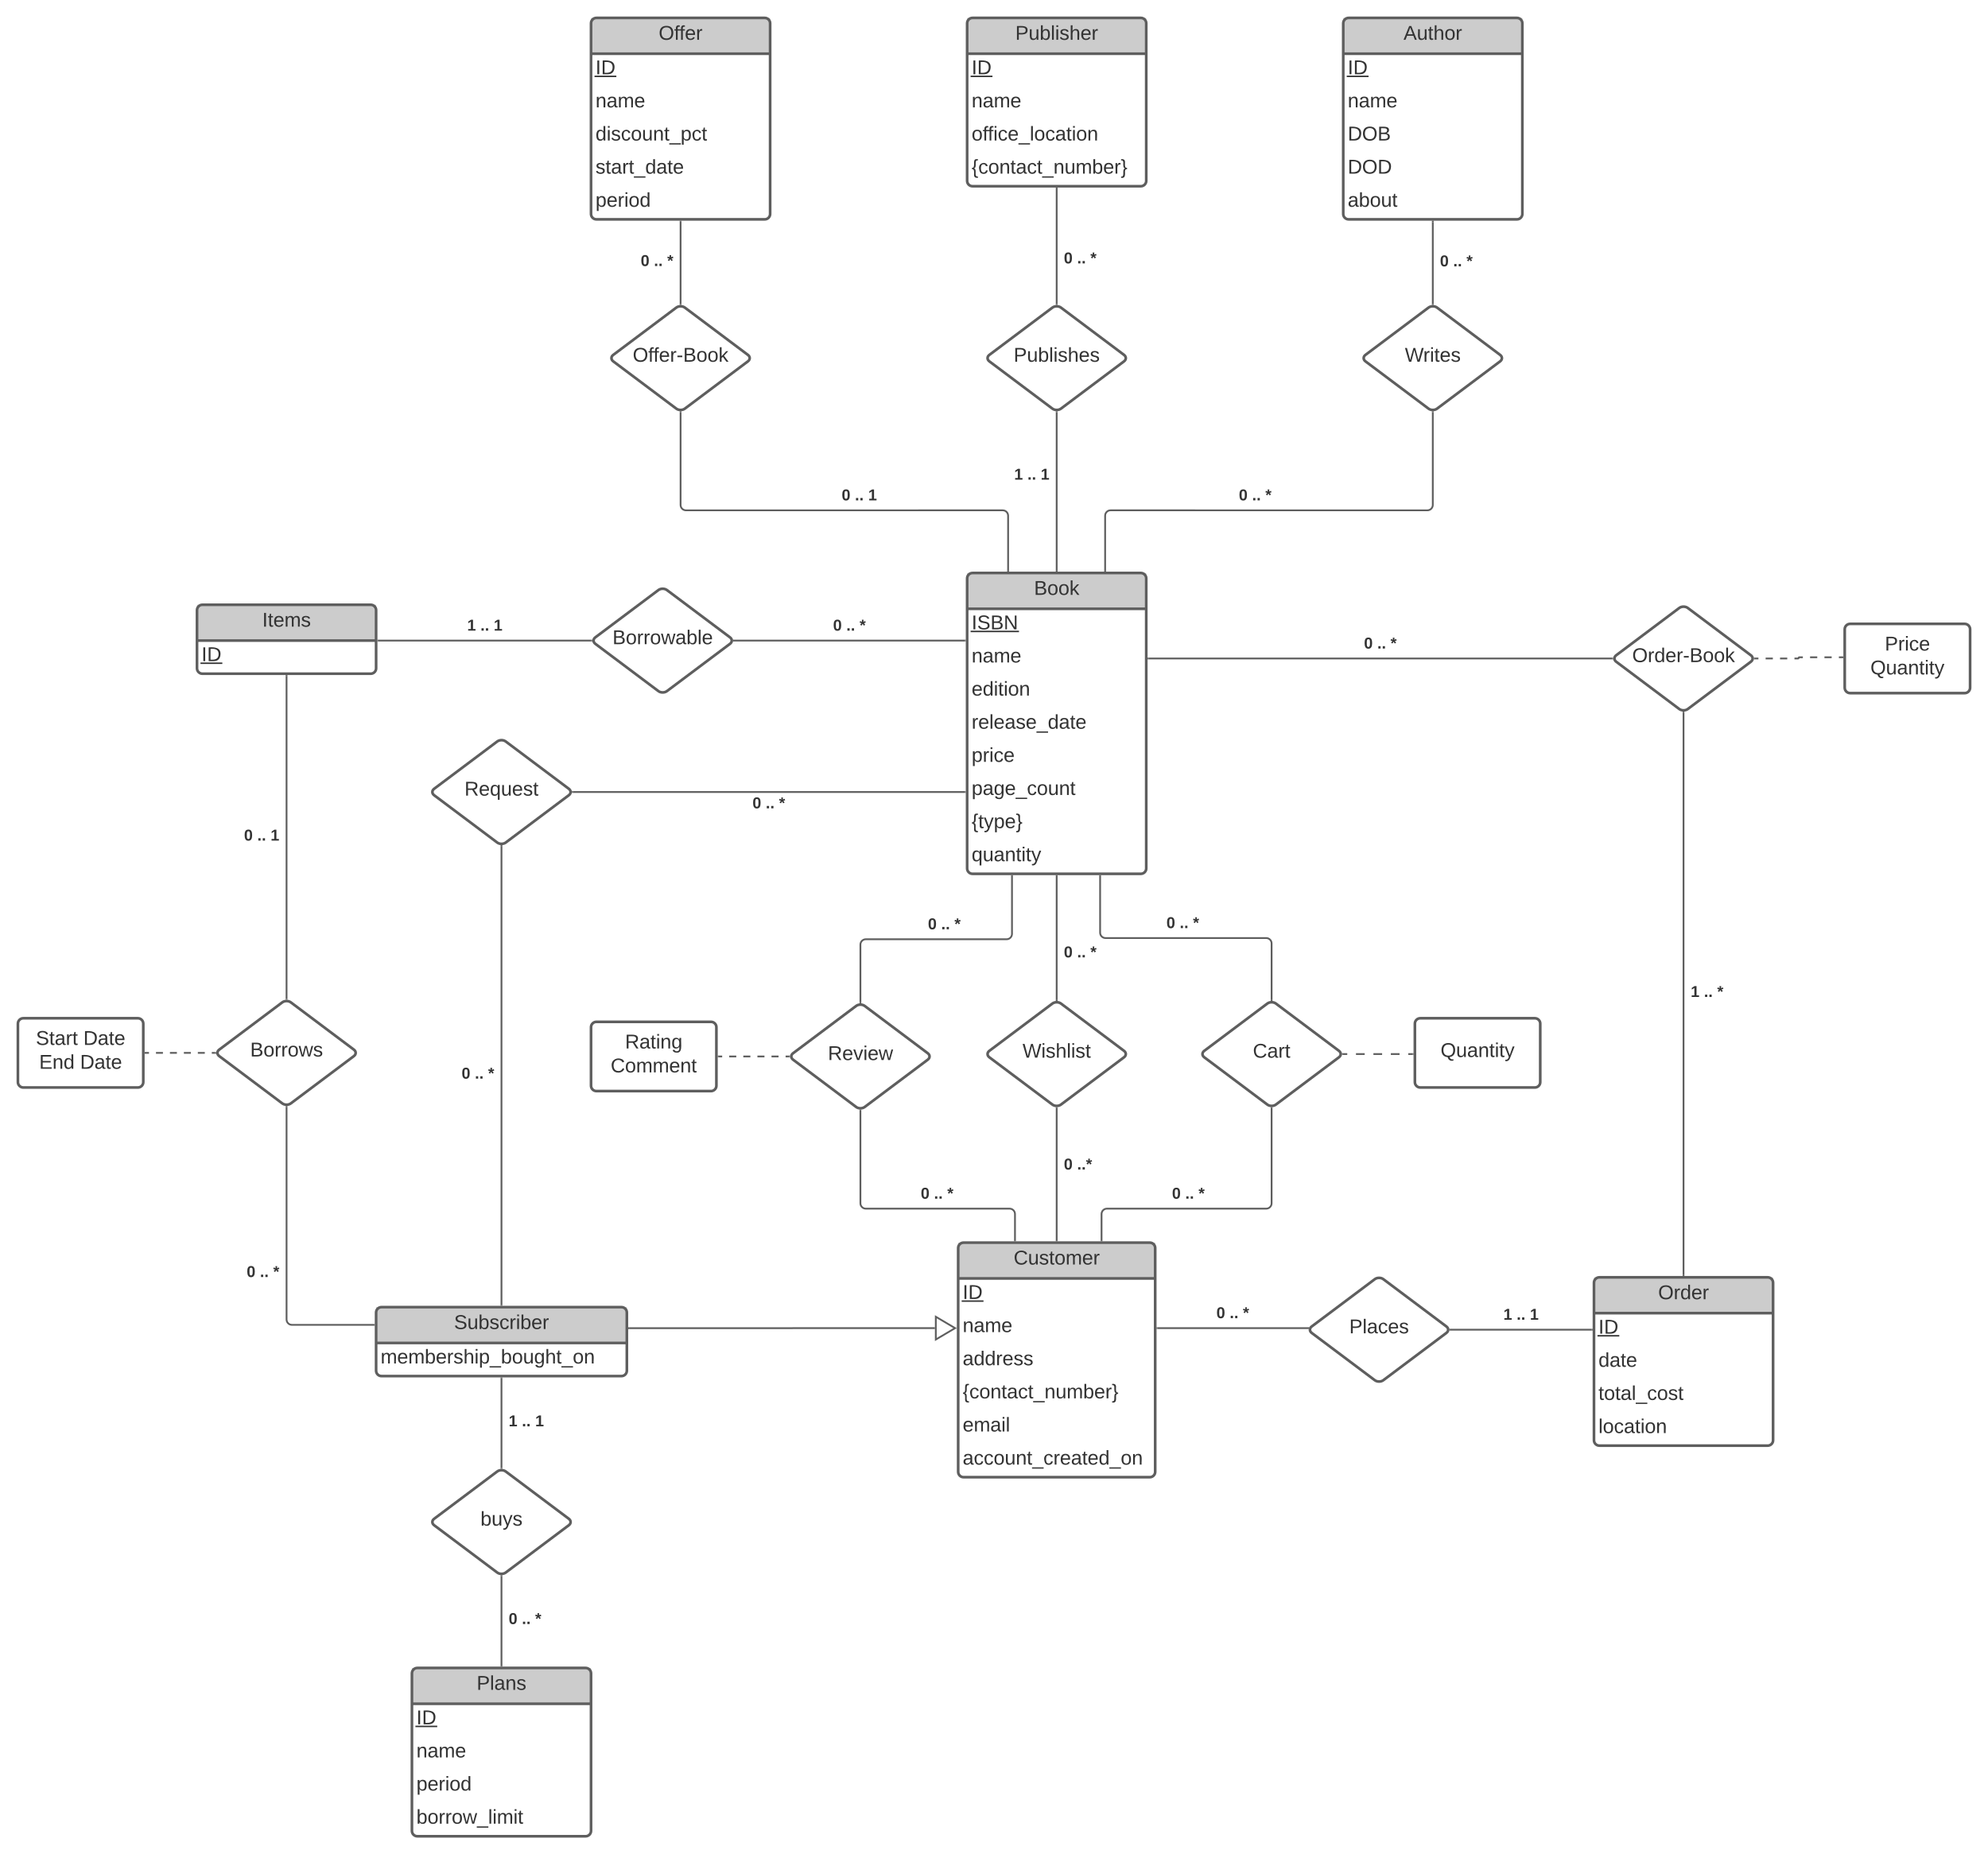 <svg xmlns="http://www.w3.org/2000/svg" xmlns:xlink="http://www.w3.org/1999/xlink" xmlns:lucid="lucid" width="2220" height="2071"><g transform="translate(1040 -120)" lucid:page-tab-id="0_0"><path d="M-1806.87 0h3677.74v2581.67h-3677.74z" fill="#fff"/><path d="M40 806c0-3.3 2.7-6 6-6h188c3.3 0 6 2.7 6 6v284c0 3.3-2.7 6-6 6H46c-3.3 0-6-2.7-6-6z" fill="#fff"/><path d="M40 760h200v40H40z" fill="#ccc"/><path d="M40 766c0-3.3 2.7-6 6-6h188c3.3 0 6 2.7 6 6v324c0 3.3-2.7 6-6 6H46c-3.3 0-6-2.7-6-6zM40 800h200" stroke="#5e5e5e" stroke-width="3" fill="none"/><use xlink:href="#a" transform="matrix(1,0,0,1,50,760) translate(64.691 24.444)"/><use xlink:href="#b" transform="matrix(1,0,0,1,45,802.5) translate(0 20.444)"/><use xlink:href="#c" transform="matrix(1,0,0,1,45,839.5) translate(0 20.444)"/><use xlink:href="#d" transform="matrix(1,0,0,1,45,876.5) translate(0 20.444)"/><use xlink:href="#e" transform="matrix(1,0,0,1,45,913.5) translate(0 20.444)"/><use xlink:href="#f" transform="matrix(1,0,0,1,45,950.5) translate(0 20.444)"/><use xlink:href="#g" transform="matrix(1,0,0,1,45,987.5) translate(0 20.444)"/><use xlink:href="#h" transform="matrix(1,0,0,1,45,1024.5) translate(0 20.444)"/><use xlink:href="#i" transform="matrix(1,0,0,1,45,1061.5) translate(0 20.444)"/><path d="M-820 841.5c0-3.3 2.7-6 6-6h188c3.3 0 6 2.7 6 6v25c0 3.3-2.7 6-6 6h-188c-3.3 0-6-2.7-6-6z" fill="#fff"/><path d="M-820 795.5h200v40h-200z" fill="#ccc"/><path d="M-820 801.5c0-3.3 2.7-6 6-6h188c3.3 0 6 2.7 6 6v65c0 3.3-2.7 6-6 6h-188c-3.3 0-6-2.7-6-6zM-820 835.5h200" stroke="#5e5e5e" stroke-width="3" fill="none"/><use xlink:href="#j" transform="matrix(1,0,0,1,-810,795.5) translate(62.87 24.444)"/><use xlink:href="#k" transform="matrix(1,0,0,1,-815,838) translate(0 20.444)"/><path d="M-620 1626c0-3.3 2.7-6 6-6h268c3.3 0 6 2.7 6 6v25c0 3.3-2.7 6-6 6h-268c-3.3 0-6-2.7-6-6z" fill="#fff"/><path d="M-620 1580h280v40h-280z" fill="#ccc"/><path d="M-620 1586c0-3.3 2.7-6 6-6h268c3.3 0 6 2.7 6 6v65c0 3.3-2.7 6-6 6h-268c-3.3 0-6-2.7-6-6zM-620 1620h280" stroke="#5e5e5e" stroke-width="3" fill="none"/><use xlink:href="#l" transform="matrix(1,0,0,1,-610,1580) translate(77.006 24.444)"/><use xlink:href="#m" transform="matrix(1,0,0,1,-615,1622.5) translate(0 20.444)"/><path d="M30 1553.95c0-3.32 2.7-6 6-6h208c3.3 0 6 2.68 6 6v210c0 3.3-2.7 6-6 6H36c-3.3 0-6-2.7-6-6z" fill="#fff"/><path d="M30 1507.95h220v40H30z" fill="#ccc"/><path d="M30 1513.95c0-3.32 2.7-6 6-6h208c3.3 0 6 2.68 6 6v250c0 3.3-2.7 6-6 6H36c-3.3 0-6-2.7-6-6zM30 1547.95h220" stroke="#5e5e5e" stroke-width="3" fill="none"/><use xlink:href="#n" transform="matrix(1,0,0,1,40,1507.945) translate(51.944 24.444)"/><use xlink:href="#k" transform="matrix(1,0,0,1,35,1550.445) translate(0 20.444)"/><use xlink:href="#c" transform="matrix(1,0,0,1,35,1587.445) translate(0 20.444)"/><use xlink:href="#o" transform="matrix(1,0,0,1,35,1624.445) translate(0 20.444)"/><use xlink:href="#p" transform="matrix(1,0,0,1,35,1661.445) translate(0 20.444)"/><use xlink:href="#q" transform="matrix(1,0,0,1,35,1698.445) translate(0 20.444)"/><use xlink:href="#r" transform="matrix(1,0,0,1,35,1735.445) translate(0 20.444)"/><path d="M740 1592.7c0-3.3 2.7-6 6-6h188c3.3 0 6 2.7 6 6v136c0 3.3-2.7 6-6 6H746c-3.3 0-6-2.7-6-6z" fill="#fff"/><path d="M740 1546.7h200v40H740z" fill="#ccc"/><path d="M740 1552.7c0-3.3 2.7-6 6-6h188c3.3 0 6 2.7 6 6v176c0 3.3-2.7 6-6 6H746c-3.3 0-6-2.7-6-6zM740 1586.7h200" stroke="#5e5e5e" stroke-width="3" fill="none"/><use xlink:href="#s" transform="matrix(1,0,0,1,750,1546.7) translate(61.667 24.444)"/><use xlink:href="#k" transform="matrix(1,0,0,1,745,1589.2) translate(0 20.444)"/><use xlink:href="#t" transform="matrix(1,0,0,1,745,1626.2) translate(0 20.444)"/><use xlink:href="#u" transform="matrix(1,0,0,1,745,1663.2) translate(0 20.444)"/><use xlink:href="#v" transform="matrix(1,0,0,1,745,1700.2) translate(0 20.444)"/><path d="M-380 186c0-3.3 2.7-6 6-6h188c3.3 0 6 2.7 6 6v173c0 3.3-2.7 6-6 6h-188c-3.3 0-6-2.7-6-6z" fill="#fff"/><path d="M-380 140h200v40h-200z" fill="#ccc"/><path d="M-380 146c0-3.3 2.7-6 6-6h188c3.3 0 6 2.7 6 6v213c0 3.3-2.7 6-6 6h-188c-3.3 0-6-2.7-6-6zM-380 180h200" stroke="#5e5e5e" stroke-width="3" fill="none"/><use xlink:href="#w" transform="matrix(1,0,0,1,-370,140) translate(65.556 24.444)"/><use xlink:href="#k" transform="matrix(1,0,0,1,-375,182.5) translate(0 20.444)"/><use xlink:href="#c" transform="matrix(1,0,0,1,-375,219.5) translate(0 20.444)"/><use xlink:href="#x" transform="matrix(1,0,0,1,-375,256.5) translate(0 20.444)"/><use xlink:href="#y" transform="matrix(1,0,0,1,-375,293.5) translate(0 20.444)"/><use xlink:href="#z" transform="matrix(1,0,0,1,-375,330.5) translate(0 20.444)"/><path d="M40 186c0-3.3 2.7-6 6-6h188c3.3 0 6 2.7 6 6v136c0 3.3-2.7 6-6 6H46c-3.3 0-6-2.7-6-6z" fill="#fff"/><path d="M40 140h200v40H40z" fill="#ccc"/><path d="M40 146c0-3.3 2.7-6 6-6h188c3.3 0 6 2.7 6 6v176c0 3.3-2.7 6-6 6H46c-3.3 0-6-2.7-6-6zM40 180h200" stroke="#5e5e5e" stroke-width="3" fill="none"/><use xlink:href="#A" transform="matrix(1,0,0,1,50,140) translate(43.796 24.444)"/><use xlink:href="#k" transform="matrix(1,0,0,1,45,182.5) translate(0 20.444)"/><use xlink:href="#c" transform="matrix(1,0,0,1,45,219.5) translate(0 20.444)"/><use xlink:href="#B" transform="matrix(1,0,0,1,45,256.5) translate(0 20.444)"/><use xlink:href="#p" transform="matrix(1,0,0,1,45,293.5) translate(0 20.444)"/><path d="M460 186c0-3.3 2.7-6 6-6h188c3.3 0 6 2.7 6 6v173c0 3.3-2.7 6-6 6H466c-3.3 0-6-2.7-6-6z" fill="#fff"/><path d="M460 140h200v40H460z" fill="#ccc"/><path d="M460 146c0-3.3 2.7-6 6-6h188c3.3 0 6 2.7 6 6v213c0 3.3-2.7 6-6 6H466c-3.3 0-6-2.7-6-6zM460 180h200" stroke="#5e5e5e" stroke-width="3" fill="none"/><use xlink:href="#C" transform="matrix(1,0,0,1,470,140) translate(57.315 24.444)"/><use xlink:href="#k" transform="matrix(1,0,0,1,465,182.5) translate(0 20.444)"/><use xlink:href="#c" transform="matrix(1,0,0,1,465,219.5) translate(0 20.444)"/><use xlink:href="#D" transform="matrix(1,0,0,1,465,256.5) translate(0 20.444)"/><use xlink:href="#E" transform="matrix(1,0,0,1,465,293.5) translate(0 20.444)"/><use xlink:href="#F" transform="matrix(1,0,0,1,465,330.5) translate(0 20.444)"/><path d="M560 580.33V684c0 3.3-2.7 6-6 6H200.1c-3.32 0-6 2.7-6 6v61.5" stroke="#5e5e5e" stroke-width="2" fill="none"/><path d="M561 579.35v1h-2v-1.04M195.1 758.5h-2v-1.03h2" fill="#5e5e5e"/><use xlink:href="#G" transform="matrix(1,0,0,1,343.403,664.667) translate(0 14.222)"/><use xlink:href="#H" transform="matrix(1,0,0,1,343.403,664.667) translate(14.815 14.222)"/><use xlink:href="#I" transform="matrix(1,0,0,1,343.403,664.667) translate(29.63 14.222)"/><path d="M560 459.67v-91.43" stroke="#5e5e5e" stroke-width="2" fill="none"/><path d="M561 460.7l-2-.05v-1h2M561 368.26h-2v-1.76h2" fill="#5e5e5e"/><use xlink:href="#G" transform="matrix(1,0,0,1,568,403.286) translate(0 14.222)"/><use xlink:href="#H" transform="matrix(1,0,0,1,568,403.286) translate(14.815 14.222)"/><use xlink:href="#I" transform="matrix(1,0,0,1,568,403.286) translate(29.63 14.222)"/><path d="M555.2 463.6c2.65-2 6.95-2 9.6 0l70.4 52.8c2.65 2 2.65 5.2 0 7.2l-70.4 52.8c-2.65 2-6.95 2-9.6 0l-70.4-52.8c-2.65-2-2.65-5.2 0-7.2z" stroke="#5e5e5e" stroke-width="3" fill="#fff"/><use xlink:href="#J" transform="matrix(1,0,0,1,485,465) translate(43.832 59.028)"/><path d="M135.2 463.6c2.65-2 6.95-2 9.6 0l70.4 52.8c2.65 2 2.65 5.2 0 7.2l-70.4 52.8c-2.65 2-6.95 2-9.6 0l-70.4-52.8c-2.65-2-2.65-5.2 0-7.2z" stroke="#5e5e5e" stroke-width="3" fill="#fff"/><use xlink:href="#K" transform="matrix(1,0,0,1,65,465) translate(26.919 59.028)"/><path d="M140 459.67V330.5" stroke="#5e5e5e" stroke-width="2" fill="none"/><path d="M141 460.7l-2-.05v-1h2M141 330.53h-2v-1.03h2" fill="#5e5e5e"/><use xlink:href="#G" transform="matrix(1,0,0,1,148,399.996) translate(0 14.222)"/><use xlink:href="#H" transform="matrix(1,0,0,1,148,399.996) translate(14.815 14.222)"/><use xlink:href="#I" transform="matrix(1,0,0,1,148,399.996) translate(29.63 14.222)"/><path d="M140 580.33V757.5" stroke="#5e5e5e" stroke-width="2" fill="none"/><path d="M141 579.35v1h-2v-1.04M141 758.5h-2v-1.03h2" fill="#5e5e5e"/><use xlink:href="#L" transform="matrix(1,0,0,1,92.494,641.529) translate(0 14.222)"/><use xlink:href="#H" transform="matrix(1,0,0,1,92.494,641.529) translate(14.815 14.222)"/><use xlink:href="#M" transform="matrix(1,0,0,1,92.494,641.529) translate(29.63 14.222)"/><path d="M-284.8 463.6c2.65-2 6.95-2 9.6 0l70.4 52.8c2.65 2 2.65 5.2 0 7.2l-70.4 52.8c-2.65 2-6.95 2-9.6 0l-70.4-52.8c-2.65-2-2.65-5.2 0-7.2z" stroke="#5e5e5e" stroke-width="3" fill="#fff"/><use xlink:href="#N" transform="matrix(1,0,0,1,-355,465) translate(21.579 59.028)"/><path d="M-280 459.67V367.5" stroke="#5e5e5e" stroke-width="2" fill="none"/><path d="M-279 460.7l-2-.05v-1h2M-279 367.53h-2v-1.03h2" fill="#5e5e5e"/><use xlink:href="#G" transform="matrix(1,0,0,1,-324.543,402.919) translate(0 14.222)"/><use xlink:href="#H" transform="matrix(1,0,0,1,-324.543,402.919) translate(14.815 14.222)"/><use xlink:href="#I" transform="matrix(1,0,0,1,-324.543,402.919) translate(29.63 14.222)"/><path d="M-280 580.33V684c0 3.3 2.7 6 6 6H79.76c3.3 0 6 2.7 6 6v61.5" stroke="#5e5e5e" stroke-width="2" fill="none"/><path d="M-279 579.35v1h-2v-1.04M86.76 758.5h-2v-1.03h2" fill="#5e5e5e"/><use xlink:href="#G" transform="matrix(1,0,0,1,-100.117,664.667) translate(0 14.222)"/><use xlink:href="#H" transform="matrix(1,0,0,1,-100.117,664.667) translate(14.815 14.222)"/><use xlink:href="#M" transform="matrix(1,0,0,1,-100.117,664.667) translate(29.63 14.222)"/><path d="M135.2 1240.93c2.65-1.98 6.95-1.98 9.6 0l70.4 52.8c2.65 2 2.65 5.22 0 7.2l-70.4 52.8c-2.65 2-6.95 2-9.6 0l-70.4-52.8c-2.65-1.98-2.65-5.2 0-7.2z" stroke="#5e5e5e" stroke-width="3" fill="#fff"/><use xlink:href="#O" transform="matrix(1,0,0,1,65,1242.333) translate(36.857 59.028)"/><path d="M140 1357.66v147.8" stroke="#5e5e5e" stroke-width="2" fill="none"/><path d="M141 1356.7v1h-2v-1.06M141 1506.45h-2v-1.03h2" fill="#5e5e5e"/><use xlink:href="#G" transform="matrix(1,0,0,1,148,1412.106) translate(0 14.222)"/><use xlink:href="#P" transform="matrix(1,0,0,1,148,1412.106) translate(14.815 14.222)"/><path d="M140 1237v-138.5" stroke="#5e5e5e" stroke-width="2" fill="none"/><path d="M141 1238.03l-2-.05v-1h2M141 1098.53h-2v-1.03h2" fill="#5e5e5e"/><use xlink:href="#G" transform="matrix(1,0,0,1,148,1175.134) translate(0 14.222)"/><use xlink:href="#H" transform="matrix(1,0,0,1,148,1175.134) translate(14.815 14.222)"/><use xlink:href="#I" transform="matrix(1,0,0,1,148,1175.134) translate(29.63 14.222)"/><path d="M-83.97 1243.6c2.65-2 6.95-2 9.6 0l70.4 52.8c2.65 2 2.65 5.2 0 7.2l-70.4 52.8c-2.65 2-6.95 2-9.6 0l-70.4-52.8c-2.65-2-2.65-5.2 0-7.2z" stroke="#5e5e5e" stroke-width="3" fill="#fff"/><use xlink:href="#Q" transform="matrix(1,0,0,1,-154.171,1245) translate(38.678 59.028)"/><path d="M-79.17 1360.33V1464c0 3.3 2.7 6 6 6h160.6c3.3 0 6 2.7 6 6v29.45" stroke="#5e5e5e" stroke-width="2" fill="none"/><path d="M-78.17 1359.35v1h-2v-1.04M94.42 1506.45h-2v-1.03h2" fill="#5e5e5e"/><use xlink:href="#G" transform="matrix(1,0,0,1,-11.798,1444.667) translate(0 14.222)"/><use xlink:href="#H" transform="matrix(1,0,0,1,-11.798,1444.667) translate(14.815 14.222)"/><use xlink:href="#I" transform="matrix(1,0,0,1,-11.798,1444.667) translate(29.63 14.222)"/><path d="M-79.17 1239.67v-64.58c0-3.33 2.7-6 6-6H84.1c3.3 0 6-2.7 6-6v-64.6" stroke="#5e5e5e" stroke-width="2" fill="none"/><path d="M-78.17 1240.7l-2-.05v-1h2M91.1 1098.53h-2v-1.03h2" fill="#5e5e5e"/><use xlink:href="#G" transform="matrix(1,0,0,1,-3.785,1143.752) translate(0 14.222)"/><use xlink:href="#H" transform="matrix(1,0,0,1,-3.785,1143.752) translate(14.815 14.222)"/><use xlink:href="#I" transform="matrix(1,0,0,1,-3.785,1143.752) translate(29.63 14.222)"/><path d="M-380 1267.33c0-3.3 2.7-6 6-6h128c3.3 0 6 2.7 6 6v65.34c0 3.3-2.7 6-6 6h-128c-3.3 0-6-2.7-6-6z" stroke="#5e5e5e" stroke-width="3" fill="#fff"/><use xlink:href="#R" transform="matrix(1,0,0,1,-368,1273.333) translate(25.963 17.778)"/><use xlink:href="#S" transform="matrix(1,0,0,1,-368,1273.333) translate(9.944 44.444)"/><path d="M-158.78 1300h-3.94m-7.87 0h-7.86m-7.87 0h-7.87m-7.88 0h-7.87m-7.87 0h-7.87m-7.86 0h-3.94" stroke="#5e5e5e" stroke-width="2" fill="none"/><path d="M-157.9 1299.4l.3 1.6h-1.2v-2h1.08M-237.47 1301h-1.03v-2h1.03" fill="#5e5e5e"/><path d="M375.2 1240.93c2.65-1.98 6.95-1.98 9.6 0l70.4 52.8c2.65 2 2.65 5.22 0 7.2l-70.4 52.8c-2.65 2-6.95 2-9.6 0l-70.4-52.8c-2.65-1.98-2.65-5.2 0-7.2z" stroke="#5e5e5e" stroke-width="3" fill="#fff"/><use xlink:href="#T" transform="matrix(1,0,0,1,305,1242.333) translate(54.079 59.028)"/><path d="M540 1263.33c0-3.3 2.7-6 6-6h128c3.3 0 6 2.7 6 6v65.34c0 3.3-2.7 6-6 6H546c-3.3 0-6-2.7-6-6z" stroke="#5e5e5e" stroke-width="3" fill="#fff"/><use xlink:href="#U" transform="matrix(1,0,0,1,552,1269.333) translate(16.673 31.278)"/><path d="M459.6 1297.33h4.88m9.74 0h9.73m9.74 0h9.72m9.74 0h9.74m9.73 0h4.87" stroke="#5e5e5e" stroke-width="2" fill="none"/><path d="M459.64 1298.33h-1.1l.18-.4-.28-1.6h1.2M538.5 1298.33h-1.03v-2h1.03" fill="#5e5e5e"/><path d="M380 1237v-63.25c0-3.3-2.7-6-6-6H194.5c-3.3 0-6-2.68-6-6v-63.25" stroke="#5e5e5e" stroke-width="2" fill="none"/><path d="M381 1238.03l-2-.05v-1h2M189.5 1098.53h-2v-1.03h2" fill="#5e5e5e"/><use xlink:href="#G" transform="matrix(1,0,0,1,262.551,1142.419) translate(0 14.222)"/><use xlink:href="#H" transform="matrix(1,0,0,1,262.551,1142.419) translate(14.815 14.222)"/><use xlink:href="#I" transform="matrix(1,0,0,1,262.551,1142.419) translate(29.63 14.222)"/><path d="M380 1357.66V1464c0 3.3-2.7 6-6 6H196.1c-3.32 0-6 2.7-6 6v29.45" stroke="#5e5e5e" stroke-width="2" fill="none"/><path d="M381 1356.7v1h-2v-1.06M191.1 1506.45h-2v-1.03h2" fill="#5e5e5e"/><use xlink:href="#G" transform="matrix(1,0,0,1,268.764,1444.667) translate(0 14.222)"/><use xlink:href="#H" transform="matrix(1,0,0,1,268.764,1444.667) translate(14.815 14.222)"/><use xlink:href="#I" transform="matrix(1,0,0,1,268.764,1444.667) translate(29.63 14.222)"/><path d="M495.2 1548.8c2.65-2 6.95-2 9.6 0l70.4 52.8c2.65 2 2.65 5.2 0 7.2l-70.4 52.8c-2.65 2-6.95 2-9.6 0l-70.4-52.8c-2.65-2-2.65-5.2 0-7.2z" stroke="#5e5e5e" stroke-width="3" fill="#fff"/><use xlink:href="#V" transform="matrix(1,0,0,1,425,1550.2) translate(41.703 59.028)"/><path d="M252.5 1603.45h168.26" stroke="#5e5e5e" stroke-width="2" fill="none"/><path d="M252.53 1604.45h-1.03v-2h1.03M421.35 1604.45h-.62v-2h1.44" fill="#5e5e5e"/><use xlink:href="#G" transform="matrix(1,0,0,1,318.358,1578.112) translate(0 14.222)"/><use xlink:href="#H" transform="matrix(1,0,0,1,318.358,1578.112) translate(14.815 14.222)"/><use xlink:href="#I" transform="matrix(1,0,0,1,318.358,1578.112) translate(29.63 14.222)"/><path d="M579.6 1605.2h157.9" stroke="#5e5e5e" stroke-width="2" fill="none"/><path d="M579.64 1606.2h-1.1l.18-.4-.28-1.6h1.2M738.5 1606.2h-1.03v-2h1.03" fill="#5e5e5e"/><use xlink:href="#L" transform="matrix(1,0,0,1,638.802,1579.867) translate(0 14.222)"/><use xlink:href="#H" transform="matrix(1,0,0,1,638.802,1579.867) translate(14.815 14.222)"/><use xlink:href="#M" transform="matrix(1,0,0,1,638.802,1579.867) translate(29.63 14.222)"/><path d="M835.2 799.1c2.65-2 6.95-2 9.6 0l70.4 52.8c2.65 2 2.65 5.2 0 7.2l-70.4 52.8c-2.65 2-6.95 2-9.6 0l-70.4-52.8c-2.65-2-2.65-5.2 0-7.2z" stroke="#5e5e5e" stroke-width="3" fill="#fff"/><use xlink:href="#W" transform="matrix(1,0,0,1,765,800.5) translate(17.69 59.028)"/><path d="M760.4 855.5H242.5" stroke="#5e5e5e" stroke-width="2" fill="none"/><path d="M761.28 854.9l.28 1.6h-1.2v-2h1.1M242.53 856.5h-1.03v-2h1.03" fill="#5e5e5e"/><use xlink:href="#G" transform="matrix(1,0,0,1,483.173,830.167) translate(0 14.222)"/><use xlink:href="#H" transform="matrix(1,0,0,1,483.173,830.167) translate(14.815 14.222)"/><use xlink:href="#I" transform="matrix(1,0,0,1,483.173,830.167) translate(29.63 14.222)"/><path d="M840 915.83v628.37" stroke="#5e5e5e" stroke-width="2" fill="none"/><path d="M841 914.85v1h-2v-1.04M841 1545.2h-2v-1.03h2" fill="#5e5e5e"/><use xlink:href="#L" transform="matrix(1,0,0,1,848,1219.348) translate(0 14.222)"/><use xlink:href="#H" transform="matrix(1,0,0,1,848,1219.348) translate(14.815 14.222)"/><use xlink:href="#I" transform="matrix(1,0,0,1,848,1219.348) translate(29.63 14.222)"/><path d="M-484.8 948.23c2.65-2 6.95-2 9.6 0l70.4 52.8c2.65 2 2.65 5.2 0 7.2l-70.4 52.8c-2.65 2-6.95 2-9.6 0l-70.4-52.8c-2.65-2-2.65-5.2 0-7.2z" stroke="#5e5e5e" stroke-width="3" fill="#fff"/><use xlink:href="#X" transform="matrix(1,0,0,1,-555,949.632) translate(33.678 59.028)"/><path d="M-480 1064.96v512.54" stroke="#5e5e5e" stroke-width="2" fill="none"/><path d="M-479 1064v1h-2v-1.06M-479 1578.5h-2v-1.03h2" fill="#5e5e5e"/><use xlink:href="#G" transform="matrix(1,0,0,1,-524.543,1310.564) translate(0 14.222)"/><use xlink:href="#H" transform="matrix(1,0,0,1,-524.543,1310.564) translate(14.815 14.222)"/><use xlink:href="#I" transform="matrix(1,0,0,1,-524.543,1310.564) translate(29.63 14.222)"/><path d="M-400.4 1004.63H37.5" stroke="#5e5e5e" stroke-width="2" fill="none"/><path d="M-400.36 1005.63h-1.1l.18-.4-.28-1.6h1.2M38.5 1005.63h-1.03v-2h1.03" fill="#5e5e5e"/><use xlink:href="#G" transform="matrix(1,0,0,1,-199.716,1008.632) translate(0 14.222)"/><use xlink:href="#H" transform="matrix(1,0,0,1,-199.716,1008.632) translate(14.815 14.222)"/><use xlink:href="#I" transform="matrix(1,0,0,1,-199.716,1008.632) translate(29.63 14.222)"/><path d="M-724.8 1239.6c2.65-2 6.95-2 9.6 0l70.4 52.8c2.65 2 2.65 5.2 0 7.2l-70.4 52.8c-2.65 2-6.95 2-9.6 0l-70.4-52.8c-2.65-2-2.65-5.2 0-7.2z" stroke="#5e5e5e" stroke-width="3" fill="#fff"/><use xlink:href="#Y" transform="matrix(1,0,0,1,-795,1241) translate(34.357 59.028)"/><path d="M-720 1235.67V875" stroke="#5e5e5e" stroke-width="2" fill="none"/><path d="M-719 1236.7l-2-.05v-1h2M-719 875.03h-2V874h2" fill="#5e5e5e"/><use xlink:href="#G" transform="matrix(1,0,0,1,-767.506,1044.669) translate(0 14.222)"/><use xlink:href="#H" transform="matrix(1,0,0,1,-767.506,1044.669) translate(14.815 14.222)"/><use xlink:href="#M" transform="matrix(1,0,0,1,-767.506,1044.669) translate(29.63 14.222)"/><path d="M-720 1356.33v237.47c0 3.32 2.7 6 6 6h91.5" stroke="#5e5e5e" stroke-width="2" fill="none"/><path d="M-719 1355.35v1h-2v-1.04M-621.5 1600.8h-1.03v-2h1.03" fill="#5e5e5e"/><use xlink:href="#G" transform="matrix(1,0,0,1,-764.543,1532.139) translate(0 14.222)"/><use xlink:href="#H" transform="matrix(1,0,0,1,-764.543,1532.139) translate(14.815 14.222)"/><use xlink:href="#I" transform="matrix(1,0,0,1,-764.543,1532.139) translate(29.63 14.222)"/><path d="M-304.8 779.1c2.65-2 6.95-2 9.6 0l70.4 52.8c2.65 2 2.65 5.2 0 7.2l-70.4 52.8c-2.65 2-6.95 2-9.6 0l-70.4-52.8c-2.65-2-2.65-5.2 0-7.2z" stroke="#5e5e5e" stroke-width="3" fill="#fff"/><use xlink:href="#Z" transform="matrix(1,0,0,1,-375,780.5) translate(18.956 59.028)"/><path d="M-379.6 835.5h-237.9" stroke="#5e5e5e" stroke-width="2" fill="none"/><path d="M-378.72 834.9l.28 1.6h-1.2v-2h1.1M-617.47 836.5h-1.03v-2h1.03" fill="#5e5e5e"/><g><use xlink:href="#L" transform="matrix(1,0,0,1,-518.309,810.167) translate(0 14.222)"/><use xlink:href="#H" transform="matrix(1,0,0,1,-518.309,810.167) translate(14.815 14.222)"/><use xlink:href="#M" transform="matrix(1,0,0,1,-518.309,810.167) translate(29.63 14.222)"/></g><path d="M-220.4 835.5H37.5" stroke="#5e5e5e" stroke-width="2" fill="none"/><path d="M-220.36 836.5h-1.1l.18-.4-.28-1.6h1.2M38.5 836.5h-1.03v-2h1.03" fill="#5e5e5e"/><g><use xlink:href="#G" transform="matrix(1,0,0,1,-109.716,810.167) translate(0 14.222)"/><use xlink:href="#H" transform="matrix(1,0,0,1,-109.716,810.167) translate(14.815 14.222)"/><use xlink:href="#I" transform="matrix(1,0,0,1,-109.716,810.167) translate(29.63 14.222)"/></g><path d="M-1020 1263.33c0-3.3 2.7-6 6-6h128c3.3 0 6 2.7 6 6v65.34c0 3.3-2.7 6-6 6h-128c-3.3 0-6-2.7-6-6z" stroke="#5e5e5e" stroke-width="3" fill="#fff"/><g><use xlink:href="#aa" transform="matrix(1,0,0,1,-1008,1269.333) translate(8.062 17.778)"/><use xlink:href="#ab" transform="matrix(1,0,0,1,-1008,1269.333) translate(61.086 17.778)"/><use xlink:href="#ac" transform="matrix(1,0,0,1,-1008,1269.333) translate(11.735 44.444)"/><use xlink:href="#ad" transform="matrix(1,0,0,1,-1008,1269.333) translate(57.414 44.444)"/></g><path d="M-799.6 1296h-3.9m-7.8 0h-7.78m-7.8 0h-7.78m-7.8 0h-7.78m-7.8 0h-7.78m-7.8 0h-3.88" stroke="#5e5e5e" stroke-width="2" fill="none"/><path d="M-798.72 1295.4l.28 1.6h-1.2v-2h1.1M-877.47 1297h-1.03v-2h1.03" fill="#5e5e5e"/><path d="M-337.5 1603.5h182.47c.02 0 .03 0 .03-.03 0 0 0-.02.03-.02h159" stroke="#5e5e5e" stroke-width="2" fill="none"/><path d="M-337.47 1604.5h-1.03v-2h1.03" fill="#5e5e5e"/><path d="M26.54 1603.45l-21.52 12.72v-25.45z" stroke="#5e5e5e" stroke-width="2" fill="#fff"/><path d="M-580 2029c0-3.3 2.7-6 6-6h188c3.3 0 6 2.7 6 6v136c0 3.3-2.7 6-6 6h-188c-3.3 0-6-2.7-6-6z" fill="#fff"/><path d="M-580 1983h200v40h-200z" fill="#ccc"/><path d="M-580 1989c0-3.3 2.7-6 6-6h188c3.3 0 6 2.7 6 6v176c0 3.3-2.7 6-6 6h-188c-3.3 0-6-2.7-6-6zM-580 2023h200" stroke="#5e5e5e" stroke-width="3" fill="none"/><g><use xlink:href="#ae" transform="matrix(1,0,0,1,-570,1983) translate(62.253 24.444)"/></g><g><use xlink:href="#k" transform="matrix(1,0,0,1,-575,2025.5) translate(0 20.444)"/></g><g><use xlink:href="#c" transform="matrix(1,0,0,1,-575,2062.5) translate(0 20.444)"/></g><g><use xlink:href="#z" transform="matrix(1,0,0,1,-575,2099.5) translate(0 20.444)"/></g><g><use xlink:href="#af" transform="matrix(1,0,0,1,-575,2136.5) translate(0 20.444)"/></g><path d="M-484.8 1763.6c2.65-2 6.95-2 9.6 0l70.4 52.8c2.65 2 2.65 5.2 0 7.2l-70.4 52.8c-2.65 2-6.95 2-9.6 0l-70.4-52.8c-2.65-2-2.65-5.2 0-7.2z" stroke="#5e5e5e" stroke-width="3" fill="#fff"/><g><use xlink:href="#ag" transform="matrix(1,0,0,1,-555,1765) translate(51.548 59.028)"/></g><path d="M-480 1880.33v100.17" stroke="#5e5e5e" stroke-width="2" fill="none"/><path d="M-479 1879.35v1h-2v-1.04M-479 1981.5h-2v-1.03h2" fill="#5e5e5e"/><g><use xlink:href="#G" transform="matrix(1,0,0,1,-472,1919.748) translate(0 14.222)"/><use xlink:href="#H" transform="matrix(1,0,0,1,-472,1919.748) translate(14.815 14.222)"/><use xlink:href="#I" transform="matrix(1,0,0,1,-472,1919.748) translate(29.63 14.222)"/></g><path d="M-480 1759.67V1659.5" stroke="#5e5e5e" stroke-width="2" fill="none"/><path d="M-479 1760.7l-2-.05v-1h2M-479 1659.53h-2v-1.03h2" fill="#5e5e5e"/><g><use xlink:href="#L" transform="matrix(1,0,0,1,-472,1698.919) translate(0 14.222)"/><use xlink:href="#H" transform="matrix(1,0,0,1,-472,1698.919) translate(14.815 14.222)"/><use xlink:href="#M" transform="matrix(1,0,0,1,-472,1698.919) translate(29.63 14.222)"/></g><path d="M1020 822.83c0-3.3 2.7-6 6-6h128c3.3 0 6 2.7 6 6v65.34c0 3.3-2.7 6-6 6h-128c-3.3 0-6-2.7-6-6z" stroke="#5e5e5e" stroke-width="3" fill="#fff"/><g><use xlink:href="#ah" transform="matrix(1,0,0,1,1032,828.833) translate(32.753 17.778)"/><use xlink:href="#ai" transform="matrix(1,0,0,1,1032,828.833) translate(16.673 44.444)"/></g><path d="M919.6 855.5h4.03m8.05 0h8.05m8.04 0h8.05m8.05 0h4.02l.46-.2.2-.47.2-.47.46-.2h4.03m8.04 0h8.04m8.04 0h8.05m8.05 0h4.02" stroke="#5e5e5e" stroke-width="2" fill="none"/><path d="M919.64 856.5h-1.1l.18-.4-.28-1.6h1.2M1018.5 855.17h-1.03v-2h1.03" fill="#5e5e5e"/><defs><path fill="#333" d="M160-131c35 5 61 23 61 61C221 17 115-2 30 0v-248c76 3 177-17 177 60 0 33-19 50-47 57zm-97-11c50-1 110 9 110-42 0-47-63-36-110-37v79zm0 115c55-2 124 14 124-45 0-56-70-42-124-44v89" id="aj"/><path fill="#333" d="M100-194c62-1 85 37 85 99 1 63-27 99-86 99S16-35 15-95c0-66 28-99 85-99zM99-20c44 1 53-31 53-75 0-43-8-75-51-75s-53 32-53 75 10 74 51 75" id="ak"/><path fill="#333" d="M143 0L79-87 56-68V0H24v-261h32v163l83-92h37l-77 82L181 0h-38" id="al"/><g id="a"><use transform="matrix(0.062,0,0,0.062,0,0)" xlink:href="#aj"/><use transform="matrix(0.062,0,0,0.062,14.815,0)" xlink:href="#ak"/><use transform="matrix(0.062,0,0,0.062,27.16,0)" xlink:href="#ak"/><use transform="matrix(0.062,0,0,0.062,39.506,0)" xlink:href="#al"/></g><path fill="#333" d="M33 0v-248h34V0H33" id="am"/><path fill="#333" d="M185-189c-5-48-123-54-124 2 14 75 158 14 163 119 3 78-121 87-175 55-17-10-28-26-33-46l33-7c5 56 141 63 141-1 0-78-155-14-162-118-5-82 145-84 179-34 5 7 8 16 11 25" id="an"/><path fill="#333" d="M190 0L58-211 59 0H30v-248h39L202-35l-2-213h31V0h-41" id="ao"/><g id="b"><use transform="matrix(0.062,0,0,0.062,0,0)" xlink:href="#am"/><use transform="matrix(0.062,0,0,0.062,6.173,0)" xlink:href="#an"/><use transform="matrix(0.062,0,0,0.062,20.988,0)" xlink:href="#aj"/><use transform="matrix(0.062,0,0,0.062,35.802,0)" xlink:href="#ao"/><path fill="#333" d="M-1.1 1.54h54v1.63h-54z"/></g><path fill="#333" d="M117-194c89-4 53 116 60 194h-32v-121c0-31-8-49-39-48C34-167 62-67 57 0H25l-1-190h30c1 10-1 24 2 32 11-22 29-35 61-36" id="ap"/><path fill="#333" d="M141-36C126-15 110 5 73 4 37 3 15-17 15-53c-1-64 63-63 125-63 3-35-9-54-41-54-24 1-41 7-42 31l-33-3c5-37 33-52 76-52 45 0 72 20 72 64v82c-1 20 7 32 28 27v20c-31 9-61-2-59-35zM48-53c0 20 12 33 32 33 41-3 63-29 60-74-43 2-92-5-92 41" id="aq"/><path fill="#333" d="M210-169c-67 3-38 105-44 169h-31v-121c0-29-5-50-35-48C34-165 62-65 56 0H25l-1-190h30c1 10-1 24 2 32 10-44 99-50 107 0 11-21 27-35 58-36 85-2 47 119 55 194h-31v-121c0-29-5-49-35-48" id="ar"/><path fill="#333" d="M100-194c63 0 86 42 84 106H49c0 40 14 67 53 68 26 1 43-12 49-29l28 8c-11 28-37 45-77 45C44 4 14-33 15-96c1-61 26-98 85-98zm52 81c6-60-76-77-97-28-3 7-6 17-6 28h103" id="as"/><g id="c"><use transform="matrix(0.062,0,0,0.062,0,0)" xlink:href="#ap"/><use transform="matrix(0.062,0,0,0.062,12.346,0)" xlink:href="#aq"/><use transform="matrix(0.062,0,0,0.062,24.691,0)" xlink:href="#ar"/><use transform="matrix(0.062,0,0,0.062,43.148,0)" xlink:href="#as"/></g><path fill="#333" d="M85-194c31 0 48 13 60 33l-1-100h32l1 261h-30c-2-10 0-23-3-31C134-8 116 4 85 4 32 4 16-35 15-94c0-66 23-100 70-100zm9 24c-40 0-46 34-46 75 0 40 6 74 45 74 42 0 51-32 51-76 0-42-9-74-50-73" id="at"/><path fill="#333" d="M24-231v-30h32v30H24zM24 0v-190h32V0H24" id="au"/><path fill="#333" d="M59-47c-2 24 18 29 38 22v24C64 9 27 4 27-40v-127H5v-23h24l9-43h21v43h35v23H59v120" id="av"/><g id="d"><use transform="matrix(0.062,0,0,0.062,0,0)" xlink:href="#as"/><use transform="matrix(0.062,0,0,0.062,12.346,0)" xlink:href="#at"/><use transform="matrix(0.062,0,0,0.062,24.691,0)" xlink:href="#au"/><use transform="matrix(0.062,0,0,0.062,29.568,0)" xlink:href="#av"/><use transform="matrix(0.062,0,0,0.062,35.741,0)" xlink:href="#au"/><use transform="matrix(0.062,0,0,0.062,40.617,0)" xlink:href="#ak"/><use transform="matrix(0.062,0,0,0.062,52.963,0)" xlink:href="#ap"/></g><path fill="#333" d="M114-163C36-179 61-72 57 0H25l-1-190h30c1 12-1 29 2 39 6-27 23-49 58-41v29" id="aw"/><path fill="#333" d="M24 0v-261h32V0H24" id="ax"/><path fill="#333" d="M135-143c-3-34-86-38-87 0 15 53 115 12 119 90S17 21 10-45l28-5c4 36 97 45 98 0-10-56-113-15-118-90-4-57 82-63 122-42 12 7 21 19 24 35" id="ay"/><path fill="#333" d="M-5 72V49h209v23H-5" id="az"/><g id="e"><use transform="matrix(0.062,0,0,0.062,0,0)" xlink:href="#aw"/><use transform="matrix(0.062,0,0,0.062,7.346,0)" xlink:href="#as"/><use transform="matrix(0.062,0,0,0.062,19.691,0)" xlink:href="#ax"/><use transform="matrix(0.062,0,0,0.062,24.568,0)" xlink:href="#as"/><use transform="matrix(0.062,0,0,0.062,36.914,0)" xlink:href="#aq"/><use transform="matrix(0.062,0,0,0.062,49.259,0)" xlink:href="#ay"/><use transform="matrix(0.062,0,0,0.062,60.37,0)" xlink:href="#as"/><use transform="matrix(0.062,0,0,0.062,72.716,0)" xlink:href="#az"/><use transform="matrix(0.062,0,0,0.062,85.062,0)" xlink:href="#at"/><use transform="matrix(0.062,0,0,0.062,97.407,0)" xlink:href="#aq"/><use transform="matrix(0.062,0,0,0.062,109.753,0)" xlink:href="#av"/><use transform="matrix(0.062,0,0,0.062,115.926,0)" xlink:href="#as"/></g><path fill="#333" d="M115-194c55 1 70 41 70 98S169 2 115 4C84 4 66-9 55-30l1 105H24l-1-265h31l2 30c10-21 28-34 59-34zm-8 174c40 0 45-34 45-75s-6-73-45-74c-42 0-51 32-51 76 0 43 10 73 51 73" id="aA"/><path fill="#333" d="M96-169c-40 0-48 33-48 73s9 75 48 75c24 0 41-14 43-38l32 2c-6 37-31 61-74 61-59 0-76-41-82-99-10-93 101-131 147-64 4 7 5 14 7 22l-32 3c-4-21-16-35-41-35" id="aB"/><g id="f"><use transform="matrix(0.062,0,0,0.062,0,0)" xlink:href="#aA"/><use transform="matrix(0.062,0,0,0.062,12.346,0)" xlink:href="#aw"/><use transform="matrix(0.062,0,0,0.062,19.691,0)" xlink:href="#au"/><use transform="matrix(0.062,0,0,0.062,24.568,0)" xlink:href="#aB"/><use transform="matrix(0.062,0,0,0.062,35.679,0)" xlink:href="#as"/></g><path fill="#333" d="M177-190C167-65 218 103 67 71c-23-6-38-20-44-43l32-5c15 47 100 32 89-28v-30C133-14 115 1 83 1 29 1 15-40 15-95c0-56 16-97 71-98 29-1 48 16 59 35 1-10 0-23 2-32h30zM94-22c36 0 50-32 50-73 0-42-14-75-50-75-39 0-46 34-46 75s6 73 46 73" id="aC"/><path fill="#333" d="M84 4C-5 8 30-112 23-190h32v120c0 31 7 50 39 49 72-2 45-101 50-169h31l1 190h-30c-1-10 1-25-2-33-11 22-28 36-60 37" id="aD"/><g id="g"><use transform="matrix(0.062,0,0,0.062,0,0)" xlink:href="#aA"/><use transform="matrix(0.062,0,0,0.062,12.346,0)" xlink:href="#aq"/><use transform="matrix(0.062,0,0,0.062,24.691,0)" xlink:href="#aC"/><use transform="matrix(0.062,0,0,0.062,37.037,0)" xlink:href="#as"/><use transform="matrix(0.062,0,0,0.062,49.383,0)" xlink:href="#az"/><use transform="matrix(0.062,0,0,0.062,61.728,0)" xlink:href="#aB"/><use transform="matrix(0.062,0,0,0.062,72.84,0)" xlink:href="#ak"/><use transform="matrix(0.062,0,0,0.062,85.185,0)" xlink:href="#aD"/><use transform="matrix(0.062,0,0,0.062,97.531,0)" xlink:href="#ap"/><use transform="matrix(0.062,0,0,0.062,109.877,0)" xlink:href="#av"/></g><path fill="#333" d="M39-94c74 12-11 154 75 146v23c-44 4-70-10-70-52C44-23 55-84 6-82v-22c81 4-7-162 84-157h24v23c-82-15-2 131-75 144" id="aE"/><path fill="#333" d="M179-190L93 31C79 59 56 82 12 73V49c39 6 53-20 64-50L1-190h34L92-34l54-156h33" id="aF"/><path fill="#333" d="M76-40C78 24 84 88 6 75V52C86 64 9-79 80-94c-40-6-34-59-34-106 1-29-11-41-40-38v-23c44-4 70 10 70 52 0 47-12 108 38 105v22c-26 1-39 14-38 42" id="aG"/><g id="h"><use transform="matrix(0.062,0,0,0.062,0,0)" xlink:href="#aE"/><use transform="matrix(0.062,0,0,0.062,7.407,0)" xlink:href="#av"/><use transform="matrix(0.062,0,0,0.062,13.58,0)" xlink:href="#aF"/><use transform="matrix(0.062,0,0,0.062,24.691,0)" xlink:href="#aA"/><use transform="matrix(0.062,0,0,0.062,37.037,0)" xlink:href="#as"/><use transform="matrix(0.062,0,0,0.062,49.383,0)" xlink:href="#aG"/></g><path fill="#333" d="M145-31C134-9 116 4 85 4 32 4 16-35 15-94c0-59 17-99 70-100 32-1 48 14 60 33 0-11-1-24 2-32h30l-1 268h-32zM93-21c41 0 51-33 51-76s-8-73-50-73c-40 0-46 35-46 75s5 74 45 74" id="aH"/><g id="i"><use transform="matrix(0.062,0,0,0.062,0,0)" xlink:href="#aH"/><use transform="matrix(0.062,0,0,0.062,12.346,0)" xlink:href="#aD"/><use transform="matrix(0.062,0,0,0.062,24.691,0)" xlink:href="#aq"/><use transform="matrix(0.062,0,0,0.062,37.037,0)" xlink:href="#ap"/><use transform="matrix(0.062,0,0,0.062,49.383,0)" xlink:href="#av"/><use transform="matrix(0.062,0,0,0.062,55.556,0)" xlink:href="#au"/><use transform="matrix(0.062,0,0,0.062,60.432,0)" xlink:href="#av"/><use transform="matrix(0.062,0,0,0.062,66.605,0)" xlink:href="#aF"/></g><g id="j"><use transform="matrix(0.062,0,0,0.062,0,0)" xlink:href="#am"/><use transform="matrix(0.062,0,0,0.062,6.173,0)" xlink:href="#av"/><use transform="matrix(0.062,0,0,0.062,12.346,0)" xlink:href="#as"/><use transform="matrix(0.062,0,0,0.062,24.691,0)" xlink:href="#ar"/><use transform="matrix(0.062,0,0,0.062,43.148,0)" xlink:href="#ay"/></g><path fill="#333" d="M30-248c118-7 216 8 213 122C240-48 200 0 122 0H30v-248zM63-27c89 8 146-16 146-99s-60-101-146-95v194" id="aI"/><g id="k"><use transform="matrix(0.062,0,0,0.062,0,0)" xlink:href="#am"/><use transform="matrix(0.062,0,0,0.062,6.173,0)" xlink:href="#aI"/><path fill="#333" d="M-1.1 1.54h24.37v1.63H-1.1z"/></g><path fill="#333" d="M115-194c53 0 69 39 70 98 0 66-23 100-70 100C84 3 66-7 56-30L54 0H23l1-261h32v101c10-23 28-34 59-34zm-8 174c40 0 45-34 45-75 0-40-5-75-45-74-42 0-51 32-51 76 0 43 10 73 51 73" id="aJ"/><g id="l"><use transform="matrix(0.062,0,0,0.062,0,0)" xlink:href="#an"/><use transform="matrix(0.062,0,0,0.062,14.815,0)" xlink:href="#aD"/><use transform="matrix(0.062,0,0,0.062,27.16,0)" xlink:href="#aJ"/><use transform="matrix(0.062,0,0,0.062,39.506,0)" xlink:href="#ay"/><use transform="matrix(0.062,0,0,0.062,50.617,0)" xlink:href="#aB"/><use transform="matrix(0.062,0,0,0.062,61.728,0)" xlink:href="#aw"/><use transform="matrix(0.062,0,0,0.062,69.074,0)" xlink:href="#au"/><use transform="matrix(0.062,0,0,0.062,73.951,0)" xlink:href="#aJ"/><use transform="matrix(0.062,0,0,0.062,86.296,0)" xlink:href="#as"/><use transform="matrix(0.062,0,0,0.062,98.642,0)" xlink:href="#aw"/></g><path fill="#333" d="M106-169C34-169 62-67 57 0H25v-261h32l-1 103c12-21 28-36 61-36 89 0 53 116 60 194h-32v-121c2-32-8-49-39-48" id="aK"/><g id="m"><use transform="matrix(0.062,0,0,0.062,0,0)" xlink:href="#ar"/><use transform="matrix(0.062,0,0,0.062,18.457,0)" xlink:href="#as"/><use transform="matrix(0.062,0,0,0.062,30.802,0)" xlink:href="#ar"/><use transform="matrix(0.062,0,0,0.062,49.259,0)" xlink:href="#aJ"/><use transform="matrix(0.062,0,0,0.062,61.605,0)" xlink:href="#as"/><use transform="matrix(0.062,0,0,0.062,73.951,0)" xlink:href="#aw"/><use transform="matrix(0.062,0,0,0.062,81.296,0)" xlink:href="#ay"/><use transform="matrix(0.062,0,0,0.062,92.407,0)" xlink:href="#aK"/><use transform="matrix(0.062,0,0,0.062,104.753,0)" xlink:href="#au"/><use transform="matrix(0.062,0,0,0.062,109.63,0)" xlink:href="#aA"/><use transform="matrix(0.062,0,0,0.062,121.975,0)" xlink:href="#az"/><use transform="matrix(0.062,0,0,0.062,134.321,0)" xlink:href="#aJ"/><use transform="matrix(0.062,0,0,0.062,146.667,0)" xlink:href="#ak"/><use transform="matrix(0.062,0,0,0.062,159.012,0)" xlink:href="#aD"/><use transform="matrix(0.062,0,0,0.062,171.358,0)" xlink:href="#aC"/><use transform="matrix(0.062,0,0,0.062,183.704,0)" xlink:href="#aK"/><use transform="matrix(0.062,0,0,0.062,196.049,0)" xlink:href="#av"/><use transform="matrix(0.062,0,0,0.062,202.222,0)" xlink:href="#az"/><use transform="matrix(0.062,0,0,0.062,214.568,0)" xlink:href="#ak"/><use transform="matrix(0.062,0,0,0.062,226.914,0)" xlink:href="#ap"/></g><path fill="#333" d="M212-179c-10-28-35-45-73-45-59 0-87 40-87 99 0 60 29 101 89 101 43 0 62-24 78-52l27 14C228-24 195 4 139 4 59 4 22-46 18-125c-6-104 99-153 187-111 19 9 31 26 39 46" id="aL"/><g id="n"><use transform="matrix(0.062,0,0,0.062,0,0)" xlink:href="#aL"/><use transform="matrix(0.062,0,0,0.062,15.988,0)" xlink:href="#aD"/><use transform="matrix(0.062,0,0,0.062,28.333,0)" xlink:href="#ay"/><use transform="matrix(0.062,0,0,0.062,39.444,0)" xlink:href="#av"/><use transform="matrix(0.062,0,0,0.062,45.617,0)" xlink:href="#ak"/><use transform="matrix(0.062,0,0,0.062,57.963,0)" xlink:href="#ar"/><use transform="matrix(0.062,0,0,0.062,76.42,0)" xlink:href="#as"/><use transform="matrix(0.062,0,0,0.062,88.765,0)" xlink:href="#aw"/></g><g id="o"><use transform="matrix(0.062,0,0,0.062,0,0)" xlink:href="#aq"/><use transform="matrix(0.062,0,0,0.062,12.346,0)" xlink:href="#at"/><use transform="matrix(0.062,0,0,0.062,24.691,0)" xlink:href="#at"/><use transform="matrix(0.062,0,0,0.062,37.037,0)" xlink:href="#aw"/><use transform="matrix(0.062,0,0,0.062,44.383,0)" xlink:href="#as"/><use transform="matrix(0.062,0,0,0.062,56.728,0)" xlink:href="#ay"/><use transform="matrix(0.062,0,0,0.062,67.84,0)" xlink:href="#ay"/></g><g id="p"><use transform="matrix(0.062,0,0,0.062,0,0)" xlink:href="#aE"/><use transform="matrix(0.062,0,0,0.062,7.407,0)" xlink:href="#aB"/><use transform="matrix(0.062,0,0,0.062,18.519,0)" xlink:href="#ak"/><use transform="matrix(0.062,0,0,0.062,30.864,0)" xlink:href="#ap"/><use transform="matrix(0.062,0,0,0.062,43.21,0)" xlink:href="#av"/><use transform="matrix(0.062,0,0,0.062,49.383,0)" xlink:href="#aq"/><use transform="matrix(0.062,0,0,0.062,61.728,0)" xlink:href="#aB"/><use transform="matrix(0.062,0,0,0.062,72.84,0)" xlink:href="#av"/><use transform="matrix(0.062,0,0,0.062,79.012,0)" xlink:href="#az"/><use transform="matrix(0.062,0,0,0.062,91.358,0)" xlink:href="#ap"/><use transform="matrix(0.062,0,0,0.062,103.704,0)" xlink:href="#aD"/><use transform="matrix(0.062,0,0,0.062,116.049,0)" xlink:href="#ar"/><use transform="matrix(0.062,0,0,0.062,134.506,0)" xlink:href="#aJ"/><use transform="matrix(0.062,0,0,0.062,146.852,0)" xlink:href="#as"/><use transform="matrix(0.062,0,0,0.062,159.198,0)" xlink:href="#aw"/><use transform="matrix(0.062,0,0,0.062,166.543,0)" xlink:href="#aG"/></g><g id="q"><use transform="matrix(0.062,0,0,0.062,0,0)" xlink:href="#as"/><use transform="matrix(0.062,0,0,0.062,12.346,0)" xlink:href="#ar"/><use transform="matrix(0.062,0,0,0.062,30.802,0)" xlink:href="#aq"/><use transform="matrix(0.062,0,0,0.062,43.148,0)" xlink:href="#au"/><use transform="matrix(0.062,0,0,0.062,48.025,0)" xlink:href="#ax"/></g><g id="r"><use transform="matrix(0.062,0,0,0.062,0,0)" xlink:href="#aq"/><use transform="matrix(0.062,0,0,0.062,12.346,0)" xlink:href="#aB"/><use transform="matrix(0.062,0,0,0.062,23.457,0)" xlink:href="#aB"/><use transform="matrix(0.062,0,0,0.062,34.568,0)" xlink:href="#ak"/><use transform="matrix(0.062,0,0,0.062,46.914,0)" xlink:href="#aD"/><use transform="matrix(0.062,0,0,0.062,59.259,0)" xlink:href="#ap"/><use transform="matrix(0.062,0,0,0.062,71.605,0)" xlink:href="#av"/><use transform="matrix(0.062,0,0,0.062,77.778,0)" xlink:href="#az"/><use transform="matrix(0.062,0,0,0.062,90.123,0)" xlink:href="#aB"/><use transform="matrix(0.062,0,0,0.062,101.235,0)" xlink:href="#aw"/><use transform="matrix(0.062,0,0,0.062,108.58,0)" xlink:href="#as"/><use transform="matrix(0.062,0,0,0.062,120.926,0)" xlink:href="#aq"/><use transform="matrix(0.062,0,0,0.062,133.272,0)" xlink:href="#av"/><use transform="matrix(0.062,0,0,0.062,139.444,0)" xlink:href="#as"/><use transform="matrix(0.062,0,0,0.062,151.79,0)" xlink:href="#at"/><use transform="matrix(0.062,0,0,0.062,164.136,0)" xlink:href="#az"/><use transform="matrix(0.062,0,0,0.062,176.481,0)" xlink:href="#ak"/><use transform="matrix(0.062,0,0,0.062,188.827,0)" xlink:href="#ap"/></g><path fill="#333" d="M140-251c81 0 123 46 123 126C263-46 219 4 140 4 59 4 17-45 17-125s42-126 123-126zm0 227c63 0 89-41 89-101s-29-99-89-99c-61 0-89 39-89 99S79-25 140-24" id="aM"/><g id="s"><use transform="matrix(0.062,0,0,0.062,0,0)" xlink:href="#aM"/><use transform="matrix(0.062,0,0,0.062,17.284,0)" xlink:href="#aw"/><use transform="matrix(0.062,0,0,0.062,24.63,0)" xlink:href="#at"/><use transform="matrix(0.062,0,0,0.062,36.975,0)" xlink:href="#as"/><use transform="matrix(0.062,0,0,0.062,49.321,0)" xlink:href="#aw"/></g><g id="t"><use transform="matrix(0.062,0,0,0.062,0,0)" xlink:href="#at"/><use transform="matrix(0.062,0,0,0.062,12.346,0)" xlink:href="#aq"/><use transform="matrix(0.062,0,0,0.062,24.691,0)" xlink:href="#av"/><use transform="matrix(0.062,0,0,0.062,30.864,0)" xlink:href="#as"/></g><g id="u"><use transform="matrix(0.062,0,0,0.062,0,0)" xlink:href="#av"/><use transform="matrix(0.062,0,0,0.062,6.173,0)" xlink:href="#ak"/><use transform="matrix(0.062,0,0,0.062,18.519,0)" xlink:href="#av"/><use transform="matrix(0.062,0,0,0.062,24.691,0)" xlink:href="#aq"/><use transform="matrix(0.062,0,0,0.062,37.037,0)" xlink:href="#ax"/><use transform="matrix(0.062,0,0,0.062,41.914,0)" xlink:href="#az"/><use transform="matrix(0.062,0,0,0.062,54.259,0)" xlink:href="#aB"/><use transform="matrix(0.062,0,0,0.062,65.37,0)" xlink:href="#ak"/><use transform="matrix(0.062,0,0,0.062,77.716,0)" xlink:href="#ay"/><use transform="matrix(0.062,0,0,0.062,88.827,0)" xlink:href="#av"/></g><g id="v"><use transform="matrix(0.062,0,0,0.062,0,0)" xlink:href="#ax"/><use transform="matrix(0.062,0,0,0.062,4.877,0)" xlink:href="#ak"/><use transform="matrix(0.062,0,0,0.062,17.222,0)" xlink:href="#aB"/><use transform="matrix(0.062,0,0,0.062,28.333,0)" xlink:href="#aq"/><use transform="matrix(0.062,0,0,0.062,40.679,0)" xlink:href="#av"/><use transform="matrix(0.062,0,0,0.062,46.852,0)" xlink:href="#au"/><use transform="matrix(0.062,0,0,0.062,51.728,0)" xlink:href="#ak"/><use transform="matrix(0.062,0,0,0.062,64.074,0)" xlink:href="#ap"/></g><path fill="#333" d="M101-234c-31-9-42 10-38 44h38v23H63V0H32v-167H5v-23h27c-7-52 17-82 69-68v24" id="aN"/><g id="w"><use transform="matrix(0.062,0,0,0.062,0,0)" xlink:href="#aM"/><use transform="matrix(0.062,0,0,0.062,17.284,0)" xlink:href="#aN"/><use transform="matrix(0.062,0,0,0.062,23.025,0)" xlink:href="#aN"/><use transform="matrix(0.062,0,0,0.062,29.198,0)" xlink:href="#as"/><use transform="matrix(0.062,0,0,0.062,41.543,0)" xlink:href="#aw"/></g><g id="x"><use transform="matrix(0.062,0,0,0.062,0,0)" xlink:href="#at"/><use transform="matrix(0.062,0,0,0.062,12.346,0)" xlink:href="#au"/><use transform="matrix(0.062,0,0,0.062,17.222,0)" xlink:href="#ay"/><use transform="matrix(0.062,0,0,0.062,28.333,0)" xlink:href="#aB"/><use transform="matrix(0.062,0,0,0.062,39.444,0)" xlink:href="#ak"/><use transform="matrix(0.062,0,0,0.062,51.79,0)" xlink:href="#aD"/><use transform="matrix(0.062,0,0,0.062,64.136,0)" xlink:href="#ap"/><use transform="matrix(0.062,0,0,0.062,76.481,0)" xlink:href="#av"/><use transform="matrix(0.062,0,0,0.062,82.654,0)" xlink:href="#az"/><use transform="matrix(0.062,0,0,0.062,95,0)" xlink:href="#aA"/><use transform="matrix(0.062,0,0,0.062,107.346,0)" xlink:href="#aB"/><use transform="matrix(0.062,0,0,0.062,118.457,0)" xlink:href="#av"/></g><g id="y"><use transform="matrix(0.062,0,0,0.062,0,0)" xlink:href="#ay"/><use transform="matrix(0.062,0,0,0.062,11.111,0)" xlink:href="#av"/><use transform="matrix(0.062,0,0,0.062,17.284,0)" xlink:href="#aq"/><use transform="matrix(0.062,0,0,0.062,29.63,0)" xlink:href="#aw"/><use transform="matrix(0.062,0,0,0.062,36.975,0)" xlink:href="#av"/><use transform="matrix(0.062,0,0,0.062,43.148,0)" xlink:href="#az"/><use transform="matrix(0.062,0,0,0.062,55.494,0)" xlink:href="#at"/><use transform="matrix(0.062,0,0,0.062,67.84,0)" xlink:href="#aq"/><use transform="matrix(0.062,0,0,0.062,80.185,0)" xlink:href="#av"/><use transform="matrix(0.062,0,0,0.062,86.358,0)" xlink:href="#as"/></g><g id="z"><use transform="matrix(0.062,0,0,0.062,0,0)" xlink:href="#aA"/><use transform="matrix(0.062,0,0,0.062,12.346,0)" xlink:href="#as"/><use transform="matrix(0.062,0,0,0.062,24.691,0)" xlink:href="#aw"/><use transform="matrix(0.062,0,0,0.062,32.037,0)" xlink:href="#au"/><use transform="matrix(0.062,0,0,0.062,36.914,0)" xlink:href="#ak"/><use transform="matrix(0.062,0,0,0.062,49.259,0)" xlink:href="#at"/></g><path fill="#333" d="M30-248c87 1 191-15 191 75 0 78-77 80-158 76V0H30v-248zm33 125c57 0 124 11 124-50 0-59-68-47-124-48v98" id="aO"/><g id="A"><use transform="matrix(0.062,0,0,0.062,0,0)" xlink:href="#aO"/><use transform="matrix(0.062,0,0,0.062,14.815,0)" xlink:href="#aD"/><use transform="matrix(0.062,0,0,0.062,27.16,0)" xlink:href="#aJ"/><use transform="matrix(0.062,0,0,0.062,39.506,0)" xlink:href="#ax"/><use transform="matrix(0.062,0,0,0.062,44.383,0)" xlink:href="#au"/><use transform="matrix(0.062,0,0,0.062,49.259,0)" xlink:href="#ay"/><use transform="matrix(0.062,0,0,0.062,60.37,0)" xlink:href="#aK"/><use transform="matrix(0.062,0,0,0.062,72.716,0)" xlink:href="#as"/><use transform="matrix(0.062,0,0,0.062,85.062,0)" xlink:href="#aw"/></g><g id="B"><use transform="matrix(0.062,0,0,0.062,0,0)" xlink:href="#ak"/><use transform="matrix(0.062,0,0,0.062,12.346,0)" xlink:href="#aN"/><use transform="matrix(0.062,0,0,0.062,18.086,0)" xlink:href="#aN"/><use transform="matrix(0.062,0,0,0.062,24.259,0)" xlink:href="#au"/><use transform="matrix(0.062,0,0,0.062,29.136,0)" xlink:href="#aB"/><use transform="matrix(0.062,0,0,0.062,40.247,0)" xlink:href="#as"/><use transform="matrix(0.062,0,0,0.062,52.593,0)" xlink:href="#az"/><use transform="matrix(0.062,0,0,0.062,64.938,0)" xlink:href="#ax"/><use transform="matrix(0.062,0,0,0.062,69.815,0)" xlink:href="#ak"/><use transform="matrix(0.062,0,0,0.062,82.16,0)" xlink:href="#aB"/><use transform="matrix(0.062,0,0,0.062,93.272,0)" xlink:href="#aq"/><use transform="matrix(0.062,0,0,0.062,105.617,0)" xlink:href="#av"/><use transform="matrix(0.062,0,0,0.062,111.79,0)" xlink:href="#au"/><use transform="matrix(0.062,0,0,0.062,116.667,0)" xlink:href="#ak"/><use transform="matrix(0.062,0,0,0.062,129.012,0)" xlink:href="#ap"/></g><path fill="#333" d="M205 0l-28-72H64L36 0H1l101-248h38L239 0h-34zm-38-99l-47-123c-12 45-31 82-46 123h93" id="aP"/><g id="C"><use transform="matrix(0.062,0,0,0.062,0,0)" xlink:href="#aP"/><use transform="matrix(0.062,0,0,0.062,14.815,0)" xlink:href="#aD"/><use transform="matrix(0.062,0,0,0.062,27.16,0)" xlink:href="#av"/><use transform="matrix(0.062,0,0,0.062,33.333,0)" xlink:href="#aK"/><use transform="matrix(0.062,0,0,0.062,45.679,0)" xlink:href="#ak"/><use transform="matrix(0.062,0,0,0.062,58.025,0)" xlink:href="#aw"/></g><g id="D"><use transform="matrix(0.062,0,0,0.062,0,0)" xlink:href="#aI"/><use transform="matrix(0.062,0,0,0.062,15.988,0)" xlink:href="#aM"/><use transform="matrix(0.062,0,0,0.062,33.272,0)" xlink:href="#aj"/></g><g id="E"><use transform="matrix(0.062,0,0,0.062,0,0)" xlink:href="#aI"/><use transform="matrix(0.062,0,0,0.062,15.988,0)" xlink:href="#aM"/><use transform="matrix(0.062,0,0,0.062,33.272,0)" xlink:href="#aI"/></g><g id="F"><use transform="matrix(0.062,0,0,0.062,0,0)" xlink:href="#aq"/><use transform="matrix(0.062,0,0,0.062,12.346,0)" xlink:href="#aJ"/><use transform="matrix(0.062,0,0,0.062,24.691,0)" xlink:href="#ak"/><use transform="matrix(0.062,0,0,0.062,37.037,0)" xlink:href="#aD"/><use transform="matrix(0.062,0,0,0.062,49.383,0)" xlink:href="#av"/></g><path fill="#333" d="M101-251c68 0 84 54 84 127C185-50 166 4 99 4S15-52 14-124c-1-75 17-127 87-127zm-1 216c37-5 36-46 36-89s4-89-36-89c-39 0-36 45-36 89 0 43-3 85 36 89" id="aQ"/><use transform="matrix(0.049,0,0,0.049,0,0)" xlink:href="#aQ" id="G"/><path fill="#333" d="M24 0v-54h51V0H24" id="aR"/><g id="H"><use transform="matrix(0.049,0,0,0.049,0,0)" xlink:href="#aR"/><use transform="matrix(0.049,0,0,0.049,4.938,0)" xlink:href="#aR"/></g><path fill="#333" d="M86-200l42-18 12 35-44 11 32 37-32 21-26-44-26 44-32-21 33-37-44-11 12-35 42 18-3-48h38" id="aS"/><use transform="matrix(0.049,0,0,0.049,0,0)" xlink:href="#aS" id="I"/><path fill="#333" d="M266 0h-40l-56-210L115 0H75L2-248h35L96-30l15-64 43-154h32l59 218 59-218h35" id="aT"/><g id="J"><use transform="matrix(0.062,0,0,0.062,0,0)" xlink:href="#aT"/><use transform="matrix(0.062,0,0,0.062,20.494,0)" xlink:href="#aw"/><use transform="matrix(0.062,0,0,0.062,27.84,0)" xlink:href="#au"/><use transform="matrix(0.062,0,0,0.062,32.716,0)" xlink:href="#av"/><use transform="matrix(0.062,0,0,0.062,38.889,0)" xlink:href="#as"/><use transform="matrix(0.062,0,0,0.062,51.235,0)" xlink:href="#ay"/></g><g id="K"><use transform="matrix(0.062,0,0,0.062,0,0)" xlink:href="#aO"/><use transform="matrix(0.062,0,0,0.062,14.815,0)" xlink:href="#aD"/><use transform="matrix(0.062,0,0,0.062,27.16,0)" xlink:href="#aJ"/><use transform="matrix(0.062,0,0,0.062,39.506,0)" xlink:href="#ax"/><use transform="matrix(0.062,0,0,0.062,44.383,0)" xlink:href="#au"/><use transform="matrix(0.062,0,0,0.062,49.259,0)" xlink:href="#ay"/><use transform="matrix(0.062,0,0,0.062,60.37,0)" xlink:href="#aK"/><use transform="matrix(0.062,0,0,0.062,72.716,0)" xlink:href="#as"/><use transform="matrix(0.062,0,0,0.062,85.062,0)" xlink:href="#ay"/></g><path fill="#333" d="M23 0v-37h61v-169l-59 37v-38l62-41h46v211h57V0H23" id="aU"/><use transform="matrix(0.049,0,0,0.049,0,0)" xlink:href="#aU" id="L"/><use transform="matrix(0.049,0,0,0.049,0,0)" xlink:href="#aU" id="M"/><path fill="#333" d="M16-82v-28h88v28H16" id="aV"/><g id="N"><use transform="matrix(0.062,0,0,0.062,0,0)" xlink:href="#aM"/><use transform="matrix(0.062,0,0,0.062,17.284,0)" xlink:href="#aN"/><use transform="matrix(0.062,0,0,0.062,23.025,0)" xlink:href="#aN"/><use transform="matrix(0.062,0,0,0.062,29.198,0)" xlink:href="#as"/><use transform="matrix(0.062,0,0,0.062,41.543,0)" xlink:href="#aw"/><use transform="matrix(0.062,0,0,0.062,48.889,0)" xlink:href="#aV"/><use transform="matrix(0.062,0,0,0.062,56.235,0)" xlink:href="#aj"/><use transform="matrix(0.062,0,0,0.062,71.049,0)" xlink:href="#ak"/><use transform="matrix(0.062,0,0,0.062,83.395,0)" xlink:href="#ak"/><use transform="matrix(0.062,0,0,0.062,95.741,0)" xlink:href="#al"/></g><g id="O"><use transform="matrix(0.062,0,0,0.062,0,0)" xlink:href="#aT"/><use transform="matrix(0.062,0,0,0.062,20.926,0)" xlink:href="#au"/><use transform="matrix(0.062,0,0,0.062,25.802,0)" xlink:href="#ay"/><use transform="matrix(0.062,0,0,0.062,36.914,0)" xlink:href="#aK"/><use transform="matrix(0.062,0,0,0.062,49.259,0)" xlink:href="#ax"/><use transform="matrix(0.062,0,0,0.062,54.136,0)" xlink:href="#au"/><use transform="matrix(0.062,0,0,0.062,59.012,0)" xlink:href="#ay"/><use transform="matrix(0.062,0,0,0.062,70.123,0)" xlink:href="#av"/></g><g id="P"><use transform="matrix(0.049,0,0,0.049,0,0)" xlink:href="#aR"/><use transform="matrix(0.049,0,0,0.049,4.938,0)" xlink:href="#aR"/><use transform="matrix(0.049,0,0,0.049,9.877,0)" xlink:href="#aS"/></g><path fill="#333" d="M233-177c-1 41-23 64-60 70L243 0h-38l-65-103H63V0H30v-248c88 3 205-21 203 71zM63-129c60-2 137 13 137-47 0-61-80-42-137-45v92" id="aW"/><path fill="#333" d="M108 0H70L1-190h34L89-25l56-165h34" id="aX"/><path fill="#333" d="M206 0h-36l-40-164L89 0H53L-1-190h32L70-26l43-164h34l41 164 42-164h31" id="aY"/><g id="Q"><use transform="matrix(0.062,0,0,0.062,0,0)" xlink:href="#aW"/><use transform="matrix(0.062,0,0,0.062,15.988,0)" xlink:href="#as"/><use transform="matrix(0.062,0,0,0.062,28.333,0)" xlink:href="#aX"/><use transform="matrix(0.062,0,0,0.062,39.444,0)" xlink:href="#au"/><use transform="matrix(0.062,0,0,0.062,44.321,0)" xlink:href="#as"/><use transform="matrix(0.062,0,0,0.062,56.667,0)" xlink:href="#aY"/></g><g id="R"><use transform="matrix(0.062,0,0,0.062,0,0)" xlink:href="#aW"/><use transform="matrix(0.062,0,0,0.062,15.988,0)" xlink:href="#aq"/><use transform="matrix(0.062,0,0,0.062,28.333,0)" xlink:href="#av"/><use transform="matrix(0.062,0,0,0.062,34.506,0)" xlink:href="#au"/><use transform="matrix(0.062,0,0,0.062,39.383,0)" xlink:href="#ap"/><use transform="matrix(0.062,0,0,0.062,51.728,0)" xlink:href="#aC"/></g><g id="S"><use transform="matrix(0.062,0,0,0.062,0,0)" xlink:href="#aL"/><use transform="matrix(0.062,0,0,0.062,15.988,0)" xlink:href="#ak"/><use transform="matrix(0.062,0,0,0.062,28.333,0)" xlink:href="#ar"/><use transform="matrix(0.062,0,0,0.062,46.79,0)" xlink:href="#ar"/><use transform="matrix(0.062,0,0,0.062,65.247,0)" xlink:href="#as"/><use transform="matrix(0.062,0,0,0.062,77.593,0)" xlink:href="#ap"/><use transform="matrix(0.062,0,0,0.062,89.938,0)" xlink:href="#av"/></g><g id="T"><use transform="matrix(0.062,0,0,0.062,0,0)" xlink:href="#aL"/><use transform="matrix(0.062,0,0,0.062,15.988,0)" xlink:href="#aq"/><use transform="matrix(0.062,0,0,0.062,28.333,0)" xlink:href="#aw"/><use transform="matrix(0.062,0,0,0.062,35.679,0)" xlink:href="#av"/></g><path fill="#333" d="M140-251c81 0 123 46 123 126C263-53 228-8 163 1c7 30 30 48 69 40v23c-55 16-95-15-103-61C56-3 17-48 17-125c0-80 42-126 123-126zm0 227c63 0 89-41 89-101s-29-99-89-99c-61 0-89 39-89 99S79-25 140-24" id="aZ"/><g id="U"><use transform="matrix(0.062,0,0,0.062,0,0)" xlink:href="#aZ"/><use transform="matrix(0.062,0,0,0.062,17.284,0)" xlink:href="#aD"/><use transform="matrix(0.062,0,0,0.062,29.63,0)" xlink:href="#aq"/><use transform="matrix(0.062,0,0,0.062,41.975,0)" xlink:href="#ap"/><use transform="matrix(0.062,0,0,0.062,54.321,0)" xlink:href="#av"/><use transform="matrix(0.062,0,0,0.062,60.494,0)" xlink:href="#au"/><use transform="matrix(0.062,0,0,0.062,65.37,0)" xlink:href="#av"/><use transform="matrix(0.062,0,0,0.062,71.543,0)" xlink:href="#aF"/></g><g id="V"><use transform="matrix(0.062,0,0,0.062,0,0)" xlink:href="#aO"/><use transform="matrix(0.062,0,0,0.062,14.815,0)" xlink:href="#ax"/><use transform="matrix(0.062,0,0,0.062,19.691,0)" xlink:href="#aq"/><use transform="matrix(0.062,0,0,0.062,32.037,0)" xlink:href="#aB"/><use transform="matrix(0.062,0,0,0.062,43.148,0)" xlink:href="#as"/><use transform="matrix(0.062,0,0,0.062,55.494,0)" xlink:href="#ay"/></g><g id="W"><use transform="matrix(0.062,0,0,0.062,0,0)" xlink:href="#aM"/><use transform="matrix(0.062,0,0,0.062,17.284,0)" xlink:href="#aw"/><use transform="matrix(0.062,0,0,0.062,24.63,0)" xlink:href="#at"/><use transform="matrix(0.062,0,0,0.062,36.975,0)" xlink:href="#as"/><use transform="matrix(0.062,0,0,0.062,49.321,0)" xlink:href="#aw"/><use transform="matrix(0.062,0,0,0.062,56.667,0)" xlink:href="#aV"/><use transform="matrix(0.062,0,0,0.062,64.012,0)" xlink:href="#aj"/><use transform="matrix(0.062,0,0,0.062,78.827,0)" xlink:href="#ak"/><use transform="matrix(0.062,0,0,0.062,91.173,0)" xlink:href="#ak"/><use transform="matrix(0.062,0,0,0.062,103.519,0)" xlink:href="#al"/></g><g id="X"><use transform="matrix(0.062,0,0,0.062,0,0)" xlink:href="#aW"/><use transform="matrix(0.062,0,0,0.062,15.988,0)" xlink:href="#as"/><use transform="matrix(0.062,0,0,0.062,28.333,0)" xlink:href="#aH"/><use transform="matrix(0.062,0,0,0.062,40.679,0)" xlink:href="#aD"/><use transform="matrix(0.062,0,0,0.062,53.025,0)" xlink:href="#as"/><use transform="matrix(0.062,0,0,0.062,65.37,0)" xlink:href="#ay"/><use transform="matrix(0.062,0,0,0.062,76.481,0)" xlink:href="#av"/></g><g id="Y"><use transform="matrix(0.062,0,0,0.062,0,0)" xlink:href="#aj"/><use transform="matrix(0.062,0,0,0.062,14.815,0)" xlink:href="#ak"/><use transform="matrix(0.062,0,0,0.062,27.16,0)" xlink:href="#aw"/><use transform="matrix(0.062,0,0,0.062,34.506,0)" xlink:href="#aw"/><use transform="matrix(0.062,0,0,0.062,41.852,0)" xlink:href="#ak"/><use transform="matrix(0.062,0,0,0.062,54.198,0)" xlink:href="#aY"/><use transform="matrix(0.062,0,0,0.062,70.185,0)" xlink:href="#ay"/></g><g id="Z"><use transform="matrix(0.062,0,0,0.062,0,0)" xlink:href="#aj"/><use transform="matrix(0.062,0,0,0.062,14.815,0)" xlink:href="#ak"/><use transform="matrix(0.062,0,0,0.062,27.16,0)" xlink:href="#aw"/><use transform="matrix(0.062,0,0,0.062,34.506,0)" xlink:href="#aw"/><use transform="matrix(0.062,0,0,0.062,41.852,0)" xlink:href="#ak"/><use transform="matrix(0.062,0,0,0.062,54.198,0)" xlink:href="#aY"/><use transform="matrix(0.062,0,0,0.062,70.185,0)" xlink:href="#aq"/><use transform="matrix(0.062,0,0,0.062,82.531,0)" xlink:href="#aJ"/><use transform="matrix(0.062,0,0,0.062,94.877,0)" xlink:href="#ax"/><use transform="matrix(0.062,0,0,0.062,99.753,0)" xlink:href="#as"/></g><g id="aa"><use transform="matrix(0.062,0,0,0.062,0,0)" xlink:href="#an"/><use transform="matrix(0.062,0,0,0.062,14.815,0)" xlink:href="#av"/><use transform="matrix(0.062,0,0,0.062,20.988,0)" xlink:href="#aq"/><use transform="matrix(0.062,0,0,0.062,33.333,0)" xlink:href="#aw"/><use transform="matrix(0.062,0,0,0.062,40.679,0)" xlink:href="#av"/></g><g id="ab"><use transform="matrix(0.062,0,0,0.062,0,0)" xlink:href="#aI"/><use transform="matrix(0.062,0,0,0.062,15.988,0)" xlink:href="#aq"/><use transform="matrix(0.062,0,0,0.062,28.333,0)" xlink:href="#av"/><use transform="matrix(0.062,0,0,0.062,34.506,0)" xlink:href="#as"/></g><path fill="#333" d="M30 0v-248h187v28H63v79h144v27H63v87h162V0H30" id="ba"/><g id="ac"><use transform="matrix(0.062,0,0,0.062,0,0)" xlink:href="#ba"/><use transform="matrix(0.062,0,0,0.062,14.815,0)" xlink:href="#ap"/><use transform="matrix(0.062,0,0,0.062,27.16,0)" xlink:href="#at"/></g><g id="ad"><use transform="matrix(0.062,0,0,0.062,0,0)" xlink:href="#aI"/><use transform="matrix(0.062,0,0,0.062,15.988,0)" xlink:href="#aq"/><use transform="matrix(0.062,0,0,0.062,28.333,0)" xlink:href="#av"/><use transform="matrix(0.062,0,0,0.062,34.506,0)" xlink:href="#as"/></g><g id="ae"><use transform="matrix(0.062,0,0,0.062,0,0)" xlink:href="#aO"/><use transform="matrix(0.062,0,0,0.062,14.815,0)" xlink:href="#ax"/><use transform="matrix(0.062,0,0,0.062,19.691,0)" xlink:href="#aq"/><use transform="matrix(0.062,0,0,0.062,32.037,0)" xlink:href="#ap"/><use transform="matrix(0.062,0,0,0.062,44.383,0)" xlink:href="#ay"/></g><g id="af"><use transform="matrix(0.062,0,0,0.062,0,0)" xlink:href="#aJ"/><use transform="matrix(0.062,0,0,0.062,12.346,0)" xlink:href="#ak"/><use transform="matrix(0.062,0,0,0.062,24.691,0)" xlink:href="#aw"/><use transform="matrix(0.062,0,0,0.062,32.037,0)" xlink:href="#aw"/><use transform="matrix(0.062,0,0,0.062,39.383,0)" xlink:href="#ak"/><use transform="matrix(0.062,0,0,0.062,51.728,0)" xlink:href="#aY"/><use transform="matrix(0.062,0,0,0.062,67.716,0)" xlink:href="#az"/><use transform="matrix(0.062,0,0,0.062,80.062,0)" xlink:href="#ax"/><use transform="matrix(0.062,0,0,0.062,84.938,0)" xlink:href="#au"/><use transform="matrix(0.062,0,0,0.062,89.815,0)" xlink:href="#ar"/><use transform="matrix(0.062,0,0,0.062,108.272,0)" xlink:href="#au"/><use transform="matrix(0.062,0,0,0.062,113.148,0)" xlink:href="#av"/></g><g id="ag"><use transform="matrix(0.062,0,0,0.062,0,0)" xlink:href="#aJ"/><use transform="matrix(0.062,0,0,0.062,12.346,0)" xlink:href="#aD"/><use transform="matrix(0.062,0,0,0.062,24.691,0)" xlink:href="#aF"/><use transform="matrix(0.062,0,0,0.062,35.802,0)" xlink:href="#ay"/></g><g id="ah"><use transform="matrix(0.062,0,0,0.062,0,0)" xlink:href="#aO"/><use transform="matrix(0.062,0,0,0.062,14.815,0)" xlink:href="#aw"/><use transform="matrix(0.062,0,0,0.062,22.16,0)" xlink:href="#au"/><use transform="matrix(0.062,0,0,0.062,27.037,0)" xlink:href="#aB"/><use transform="matrix(0.062,0,0,0.062,38.148,0)" xlink:href="#as"/></g><g id="ai"><use transform="matrix(0.062,0,0,0.062,0,0)" xlink:href="#aZ"/><use transform="matrix(0.062,0,0,0.062,17.284,0)" xlink:href="#aD"/><use transform="matrix(0.062,0,0,0.062,29.63,0)" xlink:href="#aq"/><use transform="matrix(0.062,0,0,0.062,41.975,0)" xlink:href="#ap"/><use transform="matrix(0.062,0,0,0.062,54.321,0)" xlink:href="#av"/><use transform="matrix(0.062,0,0,0.062,60.494,0)" xlink:href="#au"/><use transform="matrix(0.062,0,0,0.062,65.37,0)" xlink:href="#av"/><use transform="matrix(0.062,0,0,0.062,71.543,0)" xlink:href="#aF"/></g></defs></g></svg>